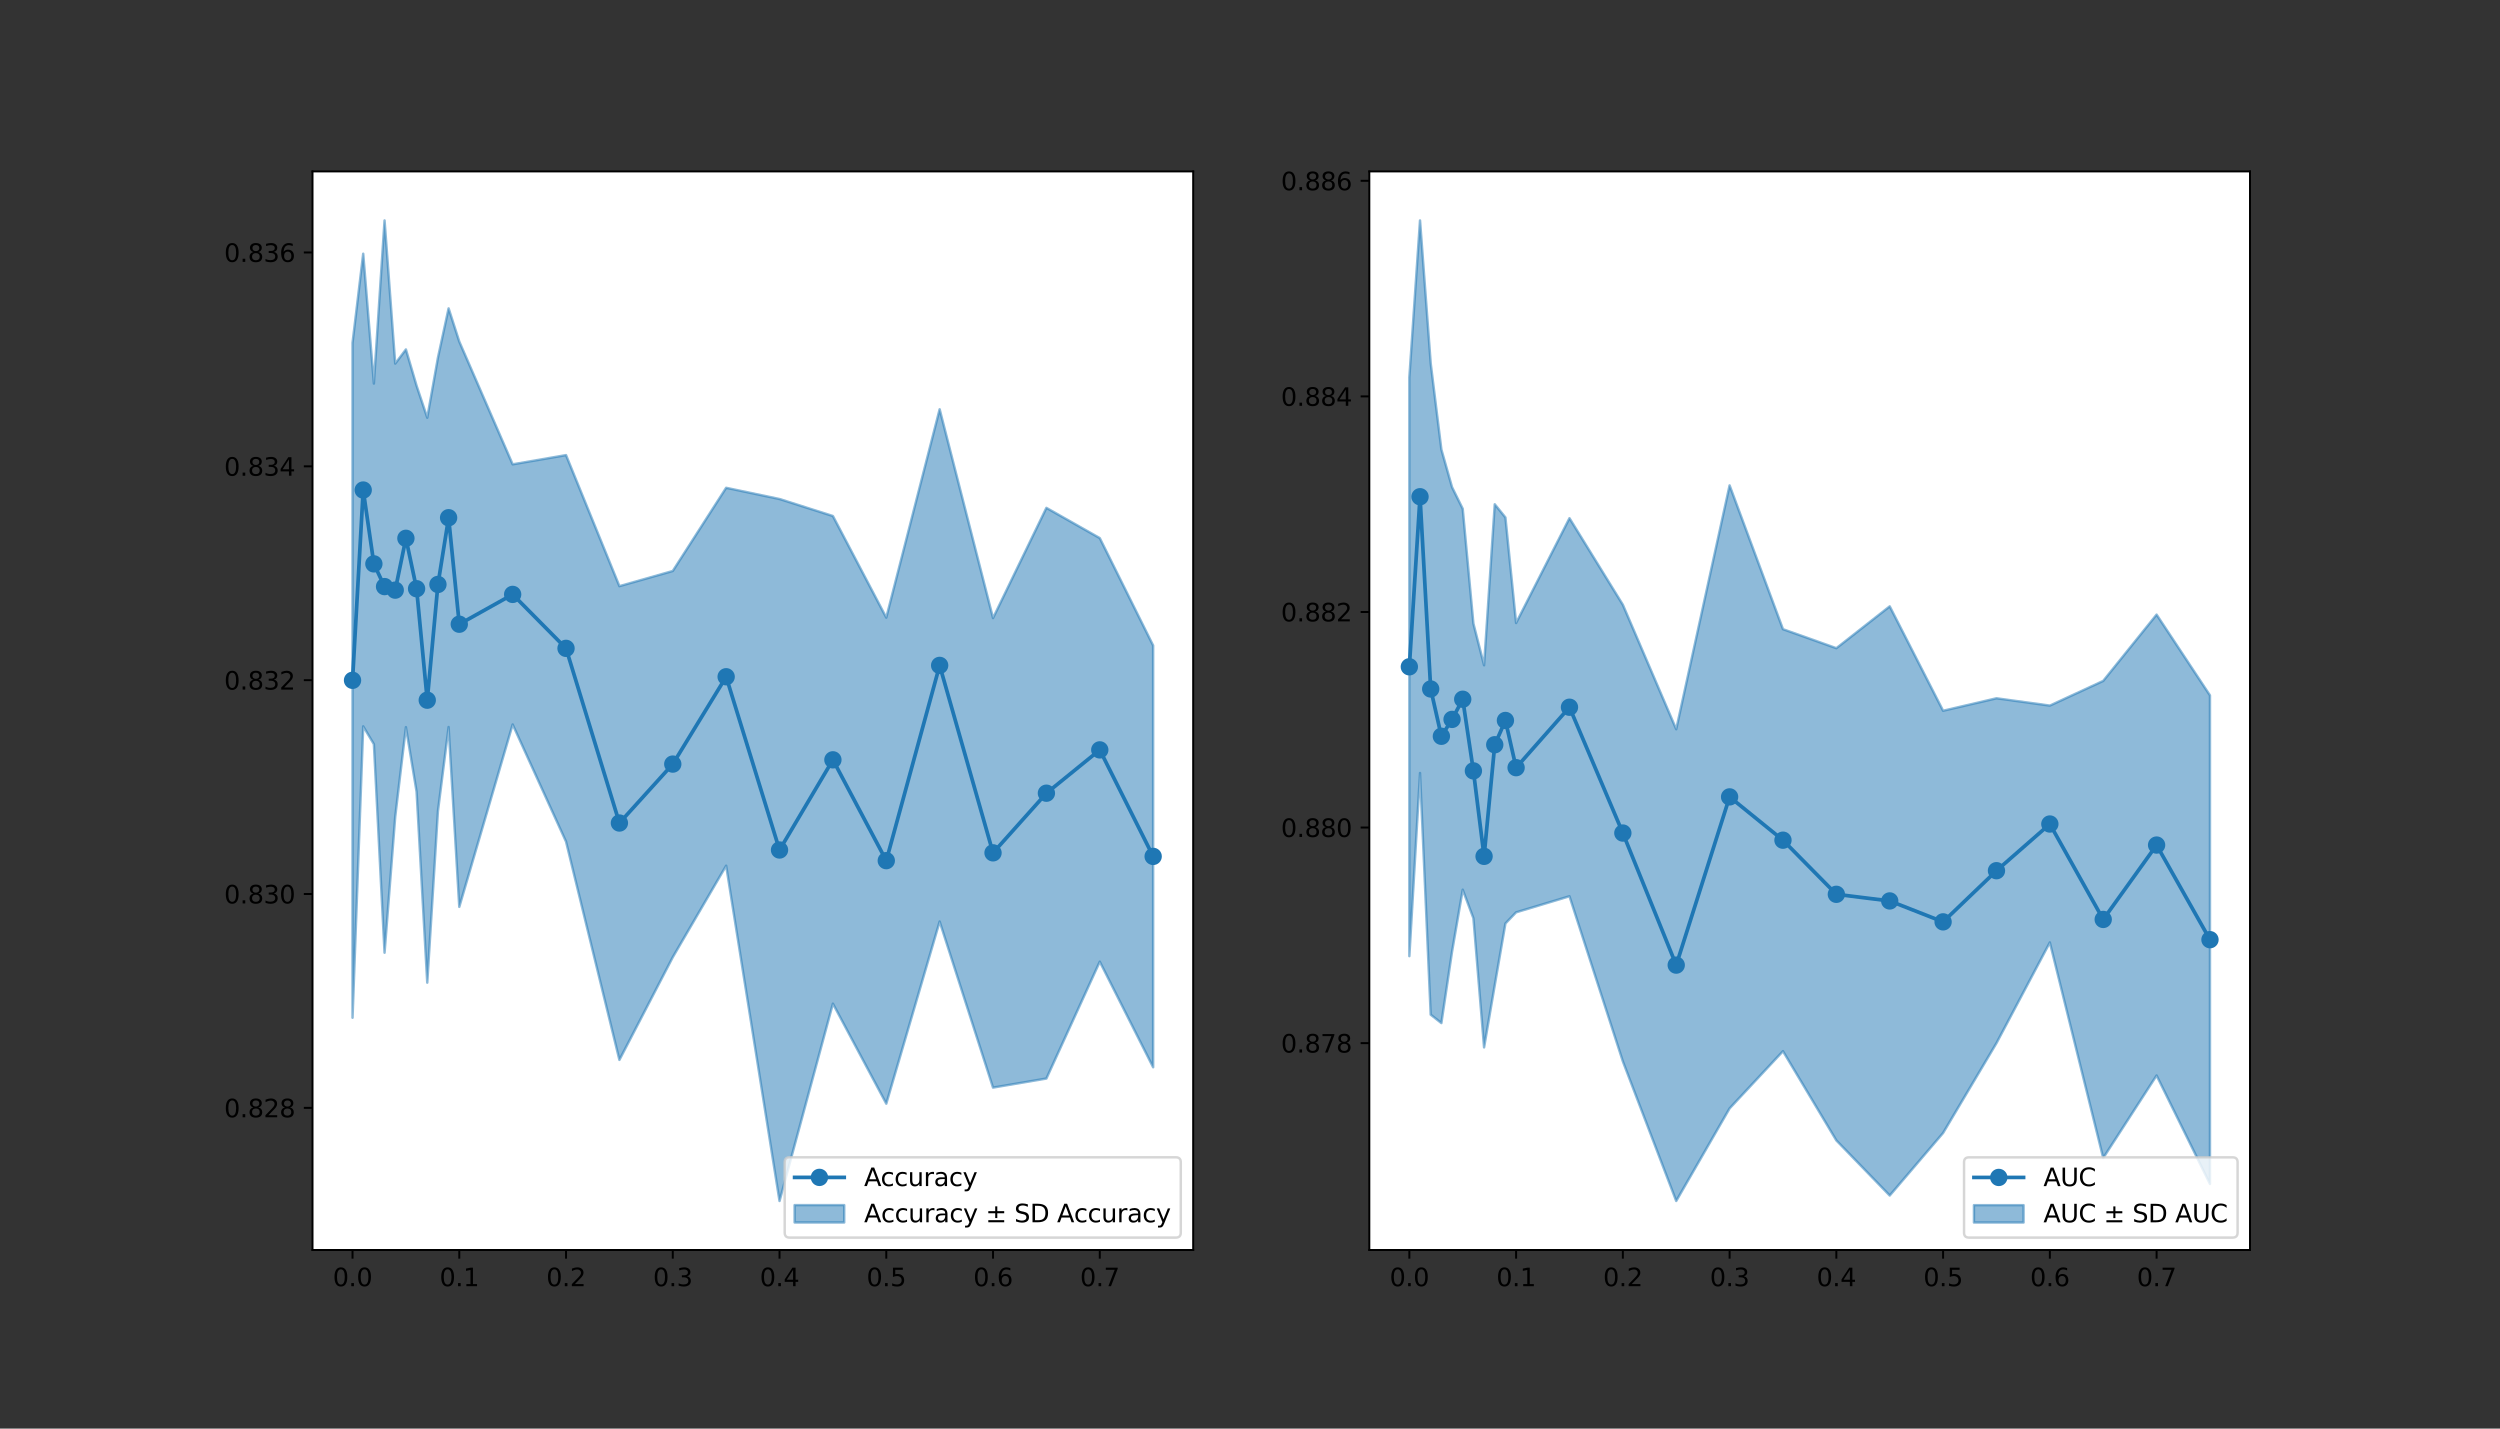 <?xml version="1.0" encoding="utf-8" standalone="no"?>
<!DOCTYPE svg PUBLIC "-//W3C//DTD SVG 1.1//EN"
  "http://www.w3.org/Graphics/SVG/1.1/DTD/svg11.dtd">
<svg height="576pt" version="1.1" viewBox="0 0 1008 576" width="1008pt" xmlns="http://www.w3.org/2000/svg" xmlns:xlink="http://www.w3.org/1999/xlink">
 <rect x="0" y="0" width="1008" height="576" fill="#333333" stroke="none"/>
 <defs>
  <style type="text/css">*{stroke-linecap:butt;stroke-linejoin:round;}</style>
 </defs>
 <g id="figure_1">
  <g id="patch_1">
   <path d="M 0 576 
L 1008 576 
L 1008 0 
L 0 0 
z
" style="fill:none;"/>
  </g>
  <g id="axes_1">
   <g id="patch_2">
    <path d="M 126 504 
L 481.091 504 
L 481.091 69.12 
L 126 69.12 
z
" style="fill:#ffffff;"/>
   </g>
   <g id="PolyCollection_1">
    <defs>
     <path d="M 142.14 -437.746 
L 142.14 -165.652 
L 146.445 -283.138 
L 150.749 -275.943 
L 155.053 -191.861 
L 159.357 -246.715 
L 163.661 -282.809 
L 167.965 -256.784 
L 172.269 -179.795 
L 176.574 -248.925 
L 180.878 -282.858 
L 185.182 -210.352 
L 206.702 -283.894 
L 228.223 -236.662 
L 249.744 -148.655 
L 271.264 -190.06 
L 292.785 -226.945 
L 314.306 -91.767 
L 335.826 -171.331 
L 357.347 -130.996 
L 378.868 -204.446 
L 400.388 -137.481 
L 421.909 -141.137 
L 443.43 -188.256 
L 464.95 -145.68 
L 464.95 -315.726 
L 464.95 -315.726 
L 443.43 -359.033 
L 421.909 -371.226 
L 400.388 -326.788 
L 378.868 -410.975 
L 357.347 -326.975 
L 335.826 -367.941 
L 314.306 -374.792 
L 292.785 -379.315 
L 271.264 -345.777 
L 249.744 -339.662 
L 228.223 -392.5 
L 206.702 -388.781 
L 185.182 -438.277 
L 180.878 -451.653 
L 176.574 -431.767 
L 172.269 -407.571 
L 167.965 -420.472 
L 163.661 -435.098 
L 159.357 -429.396 
L 155.053 -487.113 
L 150.749 -421.352 
L 146.445 -473.702 
L 142.14 -437.746 
z
" id="mea086f9a69" style="stroke:#1f77b4;stroke-opacity:0.5;"/>
    </defs>
    <g clip-path="url(#p3a365408ab)">
     <use style="fill:#1f77b4;fill-opacity:0.5;stroke:#1f77b4;stroke-opacity:0.5;" x="0" xlink:href="#mea086f9a69" y="576"/>
    </g>
   </g>
   <g id="matplotlib.axis_1">
    <g id="xtick_1">
     <g id="line2d_1">
      <defs>
       <path d="M 0 0 
L 0 3.5 
" id="m568d9d4f67" style="stroke:#000000;stroke-width:0.8;"/>
      </defs>
      <g>
       <use style="stroke:#000000;stroke-width:0.8;" x="142.14" xlink:href="#m568d9d4f67" y="504"/>
      </g>
     </g>
     <g id="text_1">
      <!-- 0.0 -->
      <g transform="translate(134.189 518.598)scale(0.1 -0.1)">
       <defs>
        <path d="M 2034 4250 
Q 1547 4250 1301 3770 
Q 1056 3291 1056 2328 
Q 1056 1369 1301 889 
Q 1547 409 2034 409 
Q 2525 409 2770 889 
Q 3016 1369 3016 2328 
Q 3016 3291 2770 3770 
Q 2525 4250 2034 4250 
z
M 2034 4750 
Q 2819 4750 3233 4129 
Q 3647 3509 3647 2328 
Q 3647 1150 3233 529 
Q 2819 -91 2034 -91 
Q 1250 -91 836 529 
Q 422 1150 422 2328 
Q 422 3509 836 4129 
Q 1250 4750 2034 4750 
z
" id="DejaVuSans-30" transform="scale(0.016)"/>
        <path d="M 684 794 
L 1344 794 
L 1344 0 
L 684 0 
L 684 794 
z
" id="DejaVuSans-2e" transform="scale(0.016)"/>
       </defs>
       <use xlink:href="#DejaVuSans-30"/>
       <use x="63.623" xlink:href="#DejaVuSans-2e"/>
       <use x="95.41" xlink:href="#DejaVuSans-30"/>
      </g>
     </g>
    </g>
    <g id="xtick_2">
     <g id="line2d_2">
      <g>
       <use style="stroke:#000000;stroke-width:0.8;" x="185.182" xlink:href="#m568d9d4f67" y="504"/>
      </g>
     </g>
     <g id="text_2">
      <!-- 0.1 -->
      <g transform="translate(177.23 518.598)scale(0.1 -0.1)">
       <defs>
        <path d="M 794 531 
L 1825 531 
L 1825 4091 
L 703 3866 
L 703 4441 
L 1819 4666 
L 2450 4666 
L 2450 531 
L 3481 531 
L 3481 0 
L 794 0 
L 794 531 
z
" id="DejaVuSans-31" transform="scale(0.016)"/>
       </defs>
       <use xlink:href="#DejaVuSans-30"/>
       <use x="63.623" xlink:href="#DejaVuSans-2e"/>
       <use x="95.41" xlink:href="#DejaVuSans-31"/>
      </g>
     </g>
    </g>
    <g id="xtick_3">
     <g id="line2d_3">
      <g>
       <use style="stroke:#000000;stroke-width:0.8;" x="228.223" xlink:href="#m568d9d4f67" y="504"/>
      </g>
     </g>
     <g id="text_3">
      <!-- 0.2 -->
      <g transform="translate(220.272 518.598)scale(0.1 -0.1)">
       <defs>
        <path d="M 1228 531 
L 3431 531 
L 3431 0 
L 469 0 
L 469 531 
Q 828 903 1448 1529 
Q 2069 2156 2228 2338 
Q 2531 2678 2651 2914 
Q 2772 3150 2772 3378 
Q 2772 3750 2511 3984 
Q 2250 4219 1831 4219 
Q 1534 4219 1204 4116 
Q 875 4013 500 3803 
L 500 4441 
Q 881 4594 1212 4672 
Q 1544 4750 1819 4750 
Q 2544 4750 2975 4387 
Q 3406 4025 3406 3419 
Q 3406 3131 3298 2873 
Q 3191 2616 2906 2266 
Q 2828 2175 2409 1742 
Q 1991 1309 1228 531 
z
" id="DejaVuSans-32" transform="scale(0.016)"/>
       </defs>
       <use xlink:href="#DejaVuSans-30"/>
       <use x="63.623" xlink:href="#DejaVuSans-2e"/>
       <use x="95.41" xlink:href="#DejaVuSans-32"/>
      </g>
     </g>
    </g>
    <g id="xtick_4">
     <g id="line2d_4">
      <g>
       <use style="stroke:#000000;stroke-width:0.8;" x="271.264" xlink:href="#m568d9d4f67" y="504"/>
      </g>
     </g>
     <g id="text_4">
      <!-- 0.3 -->
      <g transform="translate(263.313 518.598)scale(0.1 -0.1)">
       <defs>
        <path d="M 2597 2516 
Q 3050 2419 3304 2112 
Q 3559 1806 3559 1356 
Q 3559 666 3084 287 
Q 2609 -91 1734 -91 
Q 1441 -91 1130 -33 
Q 819 25 488 141 
L 488 750 
Q 750 597 1062 519 
Q 1375 441 1716 441 
Q 2309 441 2620 675 
Q 2931 909 2931 1356 
Q 2931 1769 2642 2001 
Q 2353 2234 1838 2234 
L 1294 2234 
L 1294 2753 
L 1863 2753 
Q 2328 2753 2575 2939 
Q 2822 3125 2822 3475 
Q 2822 3834 2567 4026 
Q 2313 4219 1838 4219 
Q 1578 4219 1281 4162 
Q 984 4106 628 3988 
L 628 4550 
Q 988 4650 1302 4700 
Q 1616 4750 1894 4750 
Q 2613 4750 3031 4423 
Q 3450 4097 3450 3541 
Q 3450 3153 3228 2886 
Q 3006 2619 2597 2516 
z
" id="DejaVuSans-33" transform="scale(0.016)"/>
       </defs>
       <use xlink:href="#DejaVuSans-30"/>
       <use x="63.623" xlink:href="#DejaVuSans-2e"/>
       <use x="95.41" xlink:href="#DejaVuSans-33"/>
      </g>
     </g>
    </g>
    <g id="xtick_5">
     <g id="line2d_5">
      <g>
       <use style="stroke:#000000;stroke-width:0.8;" x="314.306" xlink:href="#m568d9d4f67" y="504"/>
      </g>
     </g>
     <g id="text_5">
      <!-- 0.4 -->
      <g transform="translate(306.354 518.598)scale(0.1 -0.1)">
       <defs>
        <path d="M 2419 4116 
L 825 1625 
L 2419 1625 
L 2419 4116 
z
M 2253 4666 
L 3047 4666 
L 3047 1625 
L 3713 1625 
L 3713 1100 
L 3047 1100 
L 3047 0 
L 2419 0 
L 2419 1100 
L 313 1100 
L 313 1709 
L 2253 4666 
z
" id="DejaVuSans-34" transform="scale(0.016)"/>
       </defs>
       <use xlink:href="#DejaVuSans-30"/>
       <use x="63.623" xlink:href="#DejaVuSans-2e"/>
       <use x="95.41" xlink:href="#DejaVuSans-34"/>
      </g>
     </g>
    </g>
    <g id="xtick_6">
     <g id="line2d_6">
      <g>
       <use style="stroke:#000000;stroke-width:0.8;" x="357.347" xlink:href="#m568d9d4f67" y="504"/>
      </g>
     </g>
     <g id="text_6">
      <!-- 0.5 -->
      <g transform="translate(349.396 518.598)scale(0.1 -0.1)">
       <defs>
        <path d="M 691 4666 
L 3169 4666 
L 3169 4134 
L 1269 4134 
L 1269 2991 
Q 1406 3038 1543 3061 
Q 1681 3084 1819 3084 
Q 2600 3084 3056 2656 
Q 3513 2228 3513 1497 
Q 3513 744 3044 326 
Q 2575 -91 1722 -91 
Q 1428 -91 1123 -41 
Q 819 9 494 109 
L 494 744 
Q 775 591 1075 516 
Q 1375 441 1709 441 
Q 2250 441 2565 725 
Q 2881 1009 2881 1497 
Q 2881 1984 2565 2268 
Q 2250 2553 1709 2553 
Q 1456 2553 1204 2497 
Q 953 2441 691 2322 
L 691 4666 
z
" id="DejaVuSans-35" transform="scale(0.016)"/>
       </defs>
       <use xlink:href="#DejaVuSans-30"/>
       <use x="63.623" xlink:href="#DejaVuSans-2e"/>
       <use x="95.41" xlink:href="#DejaVuSans-35"/>
      </g>
     </g>
    </g>
    <g id="xtick_7">
     <g id="line2d_7">
      <g>
       <use style="stroke:#000000;stroke-width:0.8;" x="400.388" xlink:href="#m568d9d4f67" y="504"/>
      </g>
     </g>
     <g id="text_7">
      <!-- 0.6 -->
      <g transform="translate(392.437 518.598)scale(0.1 -0.1)">
       <defs>
        <path d="M 2113 2584 
Q 1688 2584 1439 2293 
Q 1191 2003 1191 1497 
Q 1191 994 1439 701 
Q 1688 409 2113 409 
Q 2538 409 2786 701 
Q 3034 994 3034 1497 
Q 3034 2003 2786 2293 
Q 2538 2584 2113 2584 
z
M 3366 4563 
L 3366 3988 
Q 3128 4100 2886 4159 
Q 2644 4219 2406 4219 
Q 1781 4219 1451 3797 
Q 1122 3375 1075 2522 
Q 1259 2794 1537 2939 
Q 1816 3084 2150 3084 
Q 2853 3084 3261 2657 
Q 3669 2231 3669 1497 
Q 3669 778 3244 343 
Q 2819 -91 2113 -91 
Q 1303 -91 875 529 
Q 447 1150 447 2328 
Q 447 3434 972 4092 
Q 1497 4750 2381 4750 
Q 2619 4750 2861 4703 
Q 3103 4656 3366 4563 
z
" id="DejaVuSans-36" transform="scale(0.016)"/>
       </defs>
       <use xlink:href="#DejaVuSans-30"/>
       <use x="63.623" xlink:href="#DejaVuSans-2e"/>
       <use x="95.41" xlink:href="#DejaVuSans-36"/>
      </g>
     </g>
    </g>
    <g id="xtick_8">
     <g id="line2d_8">
      <g>
       <use style="stroke:#000000;stroke-width:0.8;" x="443.43" xlink:href="#m568d9d4f67" y="504"/>
      </g>
     </g>
     <g id="text_8">
      <!-- 0.7 -->
      <g transform="translate(435.478 518.598)scale(0.1 -0.1)">
       <defs>
        <path d="M 525 4666 
L 3525 4666 
L 3525 4397 
L 1831 0 
L 1172 0 
L 2766 4134 
L 525 4134 
L 525 4666 
z
" id="DejaVuSans-37" transform="scale(0.016)"/>
       </defs>
       <use xlink:href="#DejaVuSans-30"/>
       <use x="63.623" xlink:href="#DejaVuSans-2e"/>
       <use x="95.41" xlink:href="#DejaVuSans-37"/>
      </g>
     </g>
    </g>
   </g>
   <g id="matplotlib.axis_2">
    <g id="ytick_1">
     <g id="line2d_9">
      <defs>
       <path d="M 0 0 
L -3.5 0 
" id="mc37e4744d9" style="stroke:#000000;stroke-width:0.8;"/>
      </defs>
      <g>
       <use style="stroke:#000000;stroke-width:0.8;" x="126" xlink:href="#mc37e4744d9" y="446.694"/>
      </g>
     </g>
     <g id="text_9">
      <!-- 0.828 -->
      <g transform="translate(90.372 450.494)scale(0.1 -0.1)">
       <defs>
        <path d="M 2034 2216 
Q 1584 2216 1326 1975 
Q 1069 1734 1069 1313 
Q 1069 891 1326 650 
Q 1584 409 2034 409 
Q 2484 409 2743 651 
Q 3003 894 3003 1313 
Q 3003 1734 2745 1975 
Q 2488 2216 2034 2216 
z
M 1403 2484 
Q 997 2584 770 2862 
Q 544 3141 544 3541 
Q 544 4100 942 4425 
Q 1341 4750 2034 4750 
Q 2731 4750 3128 4425 
Q 3525 4100 3525 3541 
Q 3525 3141 3298 2862 
Q 3072 2584 2669 2484 
Q 3125 2378 3379 2068 
Q 3634 1759 3634 1313 
Q 3634 634 3220 271 
Q 2806 -91 2034 -91 
Q 1263 -91 848 271 
Q 434 634 434 1313 
Q 434 1759 690 2068 
Q 947 2378 1403 2484 
z
M 1172 3481 
Q 1172 3119 1398 2916 
Q 1625 2713 2034 2713 
Q 2441 2713 2670 2916 
Q 2900 3119 2900 3481 
Q 2900 3844 2670 4047 
Q 2441 4250 2034 4250 
Q 1625 4250 1398 4047 
Q 1172 3844 1172 3481 
z
" id="DejaVuSans-38" transform="scale(0.016)"/>
       </defs>
       <use xlink:href="#DejaVuSans-30"/>
       <use x="63.623" xlink:href="#DejaVuSans-2e"/>
       <use x="95.41" xlink:href="#DejaVuSans-38"/>
       <use x="159.033" xlink:href="#DejaVuSans-32"/>
       <use x="222.656" xlink:href="#DejaVuSans-38"/>
      </g>
     </g>
    </g>
    <g id="ytick_2">
     <g id="line2d_10">
      <g>
       <use style="stroke:#000000;stroke-width:0.8;" x="126" xlink:href="#mc37e4744d9" y="360.469"/>
      </g>
     </g>
     <g id="text_10">
      <!-- 0.830 -->
      <g transform="translate(90.372 364.268)scale(0.1 -0.1)">
       <use xlink:href="#DejaVuSans-30"/>
       <use x="63.623" xlink:href="#DejaVuSans-2e"/>
       <use x="95.41" xlink:href="#DejaVuSans-38"/>
       <use x="159.033" xlink:href="#DejaVuSans-33"/>
       <use x="222.656" xlink:href="#DejaVuSans-30"/>
      </g>
     </g>
    </g>
    <g id="ytick_3">
     <g id="line2d_11">
      <g>
       <use style="stroke:#000000;stroke-width:0.8;" x="126" xlink:href="#mc37e4744d9" y="274.244"/>
      </g>
     </g>
     <g id="text_11">
      <!-- 0.832 -->
      <g transform="translate(90.372 278.043)scale(0.1 -0.1)">
       <use xlink:href="#DejaVuSans-30"/>
       <use x="63.623" xlink:href="#DejaVuSans-2e"/>
       <use x="95.41" xlink:href="#DejaVuSans-38"/>
       <use x="159.033" xlink:href="#DejaVuSans-33"/>
       <use x="222.656" xlink:href="#DejaVuSans-32"/>
      </g>
     </g>
    </g>
    <g id="ytick_4">
     <g id="line2d_12">
      <g>
       <use style="stroke:#000000;stroke-width:0.8;" x="126" xlink:href="#mc37e4744d9" y="188.019"/>
      </g>
     </g>
     <g id="text_12">
      <!-- 0.834 -->
      <g transform="translate(90.372 191.818)scale(0.1 -0.1)">
       <use xlink:href="#DejaVuSans-30"/>
       <use x="63.623" xlink:href="#DejaVuSans-2e"/>
       <use x="95.41" xlink:href="#DejaVuSans-38"/>
       <use x="159.033" xlink:href="#DejaVuSans-33"/>
       <use x="222.656" xlink:href="#DejaVuSans-34"/>
      </g>
     </g>
    </g>
    <g id="ytick_5">
     <g id="line2d_13">
      <g>
       <use style="stroke:#000000;stroke-width:0.8;" x="126" xlink:href="#mc37e4744d9" y="101.793"/>
      </g>
     </g>
     <g id="text_13">
      <!-- 0.836 -->
      <g transform="translate(90.372 105.593)scale(0.1 -0.1)">
       <use xlink:href="#DejaVuSans-30"/>
       <use x="63.623" xlink:href="#DejaVuSans-2e"/>
       <use x="95.41" xlink:href="#DejaVuSans-38"/>
       <use x="159.033" xlink:href="#DejaVuSans-33"/>
       <use x="222.656" xlink:href="#DejaVuSans-36"/>
      </g>
     </g>
    </g>
   </g>
   <g id="line2d_14">
    <path clip-path="url(#p3a365408ab)" d="M 142.14 274.301 
L 146.445 197.58 
L 150.749 227.352 
L 155.053 236.513 
L 159.357 237.945 
L 163.661 217.047 
L 167.965 237.372 
L 172.269 282.317 
L 176.574 235.654 
L 180.878 208.745 
L 185.182 251.686 
L 206.702 239.662 
L 228.223 261.419 
L 249.744 331.842 
L 271.264 308.081 
L 292.785 272.87 
L 314.306 342.72 
L 335.826 306.364 
L 357.347 347.014 
L 378.868 268.289 
L 400.388 343.865 
L 421.909 319.818 
L 443.43 302.356 
L 464.95 345.297 
" style="fill:none;stroke:#1f77b4;stroke-linecap:square;stroke-width:1.5;"/>
    <defs>
     <path d="M 0 3 
C 0.796 3 1.559 2.684 2.121 2.121 
C 2.684 1.559 3 0.796 3 0 
C 3 -0.796 2.684 -1.559 2.121 -2.121 
C 1.559 -2.684 0.796 -3 0 -3 
C -0.796 -3 -1.559 -2.684 -2.121 -2.121 
C -2.684 -1.559 -3 -0.796 -3 0 
C -3 0.796 -2.684 1.559 -2.121 2.121 
C -1.559 2.684 -0.796 3 0 3 
z
" id="m4d5cf8bc32" style="stroke:#1f77b4;"/>
    </defs>
    <g clip-path="url(#p3a365408ab)">
     <use style="fill:#1f77b4;stroke:#1f77b4;" x="142.14" xlink:href="#m4d5cf8bc32" y="274.301"/>
     <use style="fill:#1f77b4;stroke:#1f77b4;" x="146.445" xlink:href="#m4d5cf8bc32" y="197.58"/>
     <use style="fill:#1f77b4;stroke:#1f77b4;" x="150.749" xlink:href="#m4d5cf8bc32" y="227.352"/>
     <use style="fill:#1f77b4;stroke:#1f77b4;" x="155.053" xlink:href="#m4d5cf8bc32" y="236.513"/>
     <use style="fill:#1f77b4;stroke:#1f77b4;" x="159.357" xlink:href="#m4d5cf8bc32" y="237.945"/>
     <use style="fill:#1f77b4;stroke:#1f77b4;" x="163.661" xlink:href="#m4d5cf8bc32" y="217.047"/>
     <use style="fill:#1f77b4;stroke:#1f77b4;" x="167.965" xlink:href="#m4d5cf8bc32" y="237.372"/>
     <use style="fill:#1f77b4;stroke:#1f77b4;" x="172.269" xlink:href="#m4d5cf8bc32" y="282.317"/>
     <use style="fill:#1f77b4;stroke:#1f77b4;" x="176.574" xlink:href="#m4d5cf8bc32" y="235.654"/>
     <use style="fill:#1f77b4;stroke:#1f77b4;" x="180.878" xlink:href="#m4d5cf8bc32" y="208.745"/>
     <use style="fill:#1f77b4;stroke:#1f77b4;" x="185.182" xlink:href="#m4d5cf8bc32" y="251.686"/>
     <use style="fill:#1f77b4;stroke:#1f77b4;" x="206.702" xlink:href="#m4d5cf8bc32" y="239.662"/>
     <use style="fill:#1f77b4;stroke:#1f77b4;" x="228.223" xlink:href="#m4d5cf8bc32" y="261.419"/>
     <use style="fill:#1f77b4;stroke:#1f77b4;" x="249.744" xlink:href="#m4d5cf8bc32" y="331.842"/>
     <use style="fill:#1f77b4;stroke:#1f77b4;" x="271.264" xlink:href="#m4d5cf8bc32" y="308.081"/>
     <use style="fill:#1f77b4;stroke:#1f77b4;" x="292.785" xlink:href="#m4d5cf8bc32" y="272.87"/>
     <use style="fill:#1f77b4;stroke:#1f77b4;" x="314.306" xlink:href="#m4d5cf8bc32" y="342.72"/>
     <use style="fill:#1f77b4;stroke:#1f77b4;" x="335.826" xlink:href="#m4d5cf8bc32" y="306.364"/>
     <use style="fill:#1f77b4;stroke:#1f77b4;" x="357.347" xlink:href="#m4d5cf8bc32" y="347.014"/>
     <use style="fill:#1f77b4;stroke:#1f77b4;" x="378.868" xlink:href="#m4d5cf8bc32" y="268.289"/>
     <use style="fill:#1f77b4;stroke:#1f77b4;" x="400.388" xlink:href="#m4d5cf8bc32" y="343.865"/>
     <use style="fill:#1f77b4;stroke:#1f77b4;" x="421.909" xlink:href="#m4d5cf8bc32" y="319.818"/>
     <use style="fill:#1f77b4;stroke:#1f77b4;" x="443.43" xlink:href="#m4d5cf8bc32" y="302.356"/>
     <use style="fill:#1f77b4;stroke:#1f77b4;" x="464.95" xlink:href="#m4d5cf8bc32" y="345.297"/>
    </g>
   </g>
   <g id="patch_3">
    <path d="M 126 504 
L 126 69.12 
" style="fill:none;stroke:#000000;stroke-linecap:square;stroke-linejoin:miter;stroke-width:0.8;"/>
   </g>
   <g id="patch_4">
    <path d="M 481.091 504 
L 481.091 69.12 
" style="fill:none;stroke:#000000;stroke-linecap:square;stroke-linejoin:miter;stroke-width:0.8;"/>
   </g>
   <g id="patch_5">
    <path d="M 126 504 
L 481.091 504 
" style="fill:none;stroke:#000000;stroke-linecap:square;stroke-linejoin:miter;stroke-width:0.8;"/>
   </g>
   <g id="patch_6">
    <path d="M 126 69.12 
L 481.091 69.12 
" style="fill:none;stroke:#000000;stroke-linecap:square;stroke-linejoin:miter;stroke-width:0.8;"/>
   </g>
   <g id="legend_1">
    <g id="patch_7">
     <path d="M 318.391 499 
L 474.091 499 
Q 476.091 499 476.091 497 
L 476.091 468.623 
Q 476.091 466.623 474.091 466.623 
L 318.391 466.623 
Q 316.391 466.623 316.391 468.623 
L 316.391 497 
Q 316.391 499 318.391 499 
z
" style="fill:#ffffff;opacity:0.8;stroke:#cccccc;stroke-linejoin:miter;"/>
    </g>
    <g id="line2d_15">
     <path d="M 320.391 474.722 
L 340.391 474.722 
" style="fill:none;stroke:#1f77b4;stroke-linecap:square;stroke-width:1.5;"/>
    </g>
    <g id="line2d_16">
     <g>
      <use style="fill:#1f77b4;stroke:#1f77b4;" x="330.391" xlink:href="#m4d5cf8bc32" y="474.722"/>
     </g>
    </g>
    <g id="text_14">
     <!-- Accuracy -->
     <g transform="translate(348.391 478.222)scale(0.1 -0.1)">
      <defs>
       <path d="M 2188 4044 
L 1331 1722 
L 3047 1722 
L 2188 4044 
z
M 1831 4666 
L 2547 4666 
L 4325 0 
L 3669 0 
L 3244 1197 
L 1141 1197 
L 716 0 
L 50 0 
L 1831 4666 
z
" id="DejaVuSans-41" transform="scale(0.016)"/>
       <path d="M 3122 3366 
L 3122 2828 
Q 2878 2963 2633 3030 
Q 2388 3097 2138 3097 
Q 1578 3097 1268 2742 
Q 959 2388 959 1747 
Q 959 1106 1268 751 
Q 1578 397 2138 397 
Q 2388 397 2633 464 
Q 2878 531 3122 666 
L 3122 134 
Q 2881 22 2623 -34 
Q 2366 -91 2075 -91 
Q 1284 -91 818 406 
Q 353 903 353 1747 
Q 353 2603 823 3093 
Q 1294 3584 2113 3584 
Q 2378 3584 2631 3529 
Q 2884 3475 3122 3366 
z
" id="DejaVuSans-63" transform="scale(0.016)"/>
       <path d="M 544 1381 
L 544 3500 
L 1119 3500 
L 1119 1403 
Q 1119 906 1312 657 
Q 1506 409 1894 409 
Q 2359 409 2629 706 
Q 2900 1003 2900 1516 
L 2900 3500 
L 3475 3500 
L 3475 0 
L 2900 0 
L 2900 538 
Q 2691 219 2414 64 
Q 2138 -91 1772 -91 
Q 1169 -91 856 284 
Q 544 659 544 1381 
z
M 1991 3584 
L 1991 3584 
z
" id="DejaVuSans-75" transform="scale(0.016)"/>
       <path d="M 2631 2963 
Q 2534 3019 2420 3045 
Q 2306 3072 2169 3072 
Q 1681 3072 1420 2755 
Q 1159 2438 1159 1844 
L 1159 0 
L 581 0 
L 581 3500 
L 1159 3500 
L 1159 2956 
Q 1341 3275 1631 3429 
Q 1922 3584 2338 3584 
Q 2397 3584 2469 3576 
Q 2541 3569 2628 3553 
L 2631 2963 
z
" id="DejaVuSans-72" transform="scale(0.016)"/>
       <path d="M 2194 1759 
Q 1497 1759 1228 1600 
Q 959 1441 959 1056 
Q 959 750 1161 570 
Q 1363 391 1709 391 
Q 2188 391 2477 730 
Q 2766 1069 2766 1631 
L 2766 1759 
L 2194 1759 
z
M 3341 1997 
L 3341 0 
L 2766 0 
L 2766 531 
Q 2569 213 2275 61 
Q 1981 -91 1556 -91 
Q 1019 -91 701 211 
Q 384 513 384 1019 
Q 384 1609 779 1909 
Q 1175 2209 1959 2209 
L 2766 2209 
L 2766 2266 
Q 2766 2663 2505 2880 
Q 2244 3097 1772 3097 
Q 1472 3097 1187 3025 
Q 903 2953 641 2809 
L 641 3341 
Q 956 3463 1253 3523 
Q 1550 3584 1831 3584 
Q 2591 3584 2966 3190 
Q 3341 2797 3341 1997 
z
" id="DejaVuSans-61" transform="scale(0.016)"/>
       <path d="M 2059 -325 
Q 1816 -950 1584 -1140 
Q 1353 -1331 966 -1331 
L 506 -1331 
L 506 -850 
L 844 -850 
Q 1081 -850 1212 -737 
Q 1344 -625 1503 -206 
L 1606 56 
L 191 3500 
L 800 3500 
L 1894 763 
L 2988 3500 
L 3597 3500 
L 2059 -325 
z
" id="DejaVuSans-79" transform="scale(0.016)"/>
      </defs>
      <use xlink:href="#DejaVuSans-41"/>
      <use x="66.658" xlink:href="#DejaVuSans-63"/>
      <use x="121.639" xlink:href="#DejaVuSans-63"/>
      <use x="176.619" xlink:href="#DejaVuSans-75"/>
      <use x="239.998" xlink:href="#DejaVuSans-72"/>
      <use x="281.111" xlink:href="#DejaVuSans-61"/>
      <use x="342.391" xlink:href="#DejaVuSans-63"/>
      <use x="397.371" xlink:href="#DejaVuSans-79"/>
     </g>
    </g>
    <g id="patch_8">
     <path d="M 320.391 492.9 
L 340.391 492.9 
L 340.391 485.9 
L 320.391 485.9 
z
" style="fill:#1f77b4;fill-opacity:0.5;stroke:#1f77b4;stroke-linejoin:miter;stroke-opacity:0.5;"/>
    </g>
    <g id="text_15">
     <!-- Accuracy $\pm$ SD Accuracy -->
     <g transform="translate(348.391 492.9)scale(0.1 -0.1)">
      <defs>
       <path id="DejaVuSans-20" transform="scale(0.016)"/>
       <path d="M 2944 4013 
L 2944 2803 
L 4684 2803 
L 4684 2272 
L 2944 2272 
L 2944 1063 
L 2419 1063 
L 2419 2272 
L 678 2272 
L 678 2803 
L 2419 2803 
L 2419 4013 
L 2944 4013 
z
M 678 531 
L 4684 531 
L 4684 0 
L 678 0 
L 678 531 
z
" id="DejaVuSans-b1" transform="scale(0.016)"/>
       <path d="M 3425 4513 
L 3425 3897 
Q 3066 4069 2747 4153 
Q 2428 4238 2131 4238 
Q 1616 4238 1336 4038 
Q 1056 3838 1056 3469 
Q 1056 3159 1242 3001 
Q 1428 2844 1947 2747 
L 2328 2669 
Q 3034 2534 3370 2195 
Q 3706 1856 3706 1288 
Q 3706 609 3251 259 
Q 2797 -91 1919 -91 
Q 1588 -91 1214 -16 
Q 841 59 441 206 
L 441 856 
Q 825 641 1194 531 
Q 1563 422 1919 422 
Q 2459 422 2753 634 
Q 3047 847 3047 1241 
Q 3047 1584 2836 1778 
Q 2625 1972 2144 2069 
L 1759 2144 
Q 1053 2284 737 2584 
Q 422 2884 422 3419 
Q 422 4038 858 4394 
Q 1294 4750 2059 4750 
Q 2388 4750 2728 4690 
Q 3069 4631 3425 4513 
z
" id="DejaVuSans-53" transform="scale(0.016)"/>
       <path d="M 1259 4147 
L 1259 519 
L 2022 519 
Q 2988 519 3436 956 
Q 3884 1394 3884 2338 
Q 3884 3275 3436 3711 
Q 2988 4147 2022 4147 
L 1259 4147 
z
M 628 4666 
L 1925 4666 
Q 3281 4666 3915 4102 
Q 4550 3538 4550 2338 
Q 4550 1131 3912 565 
Q 3275 0 1925 0 
L 628 0 
L 628 4666 
z
" id="DejaVuSans-44" transform="scale(0.016)"/>
      </defs>
      <use transform="translate(0 0.781)" xlink:href="#DejaVuSans-41"/>
      <use transform="translate(68.408 0.781)" xlink:href="#DejaVuSans-63"/>
      <use transform="translate(123.389 0.781)" xlink:href="#DejaVuSans-63"/>
      <use transform="translate(178.369 0.781)" xlink:href="#DejaVuSans-75"/>
      <use transform="translate(241.748 0.781)" xlink:href="#DejaVuSans-72"/>
      <use transform="translate(282.861 0.781)" xlink:href="#DejaVuSans-61"/>
      <use transform="translate(344.141 0.781)" xlink:href="#DejaVuSans-63"/>
      <use transform="translate(399.121 0.781)" xlink:href="#DejaVuSans-79"/>
      <use transform="translate(458.301 0.781)" xlink:href="#DejaVuSans-20"/>
      <use transform="translate(490.088 0.781)" xlink:href="#DejaVuSans-b1"/>
      <use transform="translate(573.877 0.781)" xlink:href="#DejaVuSans-20"/>
      <use transform="translate(605.664 0.781)" xlink:href="#DejaVuSans-53"/>
      <use transform="translate(669.141 0.781)" xlink:href="#DejaVuSans-44"/>
      <use transform="translate(746.143 0.781)" xlink:href="#DejaVuSans-20"/>
      <use transform="translate(777.93 0.781)" xlink:href="#DejaVuSans-41"/>
      <use transform="translate(846.338 0.781)" xlink:href="#DejaVuSans-63"/>
      <use transform="translate(901.318 0.781)" xlink:href="#DejaVuSans-63"/>
      <use transform="translate(956.299 0.781)" xlink:href="#DejaVuSans-75"/>
      <use transform="translate(1019.678 0.781)" xlink:href="#DejaVuSans-72"/>
      <use transform="translate(1060.791 0.781)" xlink:href="#DejaVuSans-61"/>
      <use transform="translate(1122.07 0.781)" xlink:href="#DejaVuSans-63"/>
      <use transform="translate(1177.051 0.781)" xlink:href="#DejaVuSans-79"/>
     </g>
    </g>
   </g>
  </g>
  <g id="axes_2">
   <g id="patch_9">
    <path d="M 552.109 504 
L 907.2 504 
L 907.2 69.12 
L 552.109 69.12 
z
" style="fill:#ffffff;"/>
   </g>
   <g id="PolyCollection_2">
    <defs>
     <path d="M 568.25 -423.814 
L 568.25 -190.488 
L 572.554 -264.325 
L 576.858 -166.882 
L 581.162 -163.492 
L 585.466 -192.309 
L 589.77 -217.277 
L 594.074 -205.778 
L 598.379 -153.689 
L 602.683 -178.772 
L 606.987 -203.657 
L 611.291 -208.146 
L 632.812 -214.63 
L 654.332 -148.069 
L 675.853 -91.767 
L 697.374 -129.099 
L 718.894 -152.162 
L 740.415 -116.183 
L 761.936 -93.966 
L 783.456 -119.187 
L 804.977 -155.412 
L 826.498 -196.012 
L 848.018 -109.104 
L 869.539 -142.358 
L 891.06 -98.633 
L 891.06 -295.614 
L 891.06 -295.614 
L 869.539 -328.186 
L 848.018 -301.459 
L 826.498 -291.505 
L 804.977 -294.452 
L 783.456 -289.426 
L 761.936 -331.517 
L 740.415 -314.645 
L 718.894 -322.307 
L 697.374 -380.288 
L 675.853 -281.971 
L 654.332 -332.159 
L 632.812 -367.057 
L 611.291 -324.798 
L 606.987 -367.353 
L 602.683 -372.672 
L 598.379 -307.757 
L 594.074 -324.589 
L 589.77 -370.853 
L 585.466 -379.564 
L 581.162 -394.774 
L 576.858 -429.52 
L 572.554 -487.113 
L 568.25 -423.814 
z
" id="m3499a13a0a" style="stroke:#1f77b4;stroke-opacity:0.5;"/>
    </defs>
    <g clip-path="url(#p1dd8b19543)">
     <use style="fill:#1f77b4;fill-opacity:0.5;stroke:#1f77b4;stroke-opacity:0.5;" x="0" xlink:href="#m3499a13a0a" y="576"/>
    </g>
   </g>
   <g id="matplotlib.axis_3">
    <g id="xtick_9">
     <g id="line2d_17">
      <g>
       <use style="stroke:#000000;stroke-width:0.8;" x="568.25" xlink:href="#m568d9d4f67" y="504"/>
      </g>
     </g>
     <g id="text_16">
      <!-- 0.0 -->
      <g transform="translate(560.298 518.598)scale(0.1 -0.1)">
       <use xlink:href="#DejaVuSans-30"/>
       <use x="63.623" xlink:href="#DejaVuSans-2e"/>
       <use x="95.41" xlink:href="#DejaVuSans-30"/>
      </g>
     </g>
    </g>
    <g id="xtick_10">
     <g id="line2d_18">
      <g>
       <use style="stroke:#000000;stroke-width:0.8;" x="611.291" xlink:href="#m568d9d4f67" y="504"/>
      </g>
     </g>
     <g id="text_17">
      <!-- 0.1 -->
      <g transform="translate(603.339 518.598)scale(0.1 -0.1)">
       <use xlink:href="#DejaVuSans-30"/>
       <use x="63.623" xlink:href="#DejaVuSans-2e"/>
       <use x="95.41" xlink:href="#DejaVuSans-31"/>
      </g>
     </g>
    </g>
    <g id="xtick_11">
     <g id="line2d_19">
      <g>
       <use style="stroke:#000000;stroke-width:0.8;" x="654.332" xlink:href="#m568d9d4f67" y="504"/>
      </g>
     </g>
     <g id="text_18">
      <!-- 0.2 -->
      <g transform="translate(646.381 518.598)scale(0.1 -0.1)">
       <use xlink:href="#DejaVuSans-30"/>
       <use x="63.623" xlink:href="#DejaVuSans-2e"/>
       <use x="95.41" xlink:href="#DejaVuSans-32"/>
      </g>
     </g>
    </g>
    <g id="xtick_12">
     <g id="line2d_20">
      <g>
       <use style="stroke:#000000;stroke-width:0.8;" x="697.374" xlink:href="#m568d9d4f67" y="504"/>
      </g>
     </g>
     <g id="text_19">
      <!-- 0.3 -->
      <g transform="translate(689.422 518.598)scale(0.1 -0.1)">
       <use xlink:href="#DejaVuSans-30"/>
       <use x="63.623" xlink:href="#DejaVuSans-2e"/>
       <use x="95.41" xlink:href="#DejaVuSans-33"/>
      </g>
     </g>
    </g>
    <g id="xtick_13">
     <g id="line2d_21">
      <g>
       <use style="stroke:#000000;stroke-width:0.8;" x="740.415" xlink:href="#m568d9d4f67" y="504"/>
      </g>
     </g>
     <g id="text_20">
      <!-- 0.4 -->
      <g transform="translate(732.463 518.598)scale(0.1 -0.1)">
       <use xlink:href="#DejaVuSans-30"/>
       <use x="63.623" xlink:href="#DejaVuSans-2e"/>
       <use x="95.41" xlink:href="#DejaVuSans-34"/>
      </g>
     </g>
    </g>
    <g id="xtick_14">
     <g id="line2d_22">
      <g>
       <use style="stroke:#000000;stroke-width:0.8;" x="783.456" xlink:href="#m568d9d4f67" y="504"/>
      </g>
     </g>
     <g id="text_21">
      <!-- 0.5 -->
      <g transform="translate(775.505 518.598)scale(0.1 -0.1)">
       <use xlink:href="#DejaVuSans-30"/>
       <use x="63.623" xlink:href="#DejaVuSans-2e"/>
       <use x="95.41" xlink:href="#DejaVuSans-35"/>
      </g>
     </g>
    </g>
    <g id="xtick_15">
     <g id="line2d_23">
      <g>
       <use style="stroke:#000000;stroke-width:0.8;" x="826.498" xlink:href="#m568d9d4f67" y="504"/>
      </g>
     </g>
     <g id="text_22">
      <!-- 0.6 -->
      <g transform="translate(818.546 518.598)scale(0.1 -0.1)">
       <use xlink:href="#DejaVuSans-30"/>
       <use x="63.623" xlink:href="#DejaVuSans-2e"/>
       <use x="95.41" xlink:href="#DejaVuSans-36"/>
      </g>
     </g>
    </g>
    <g id="xtick_16">
     <g id="line2d_24">
      <g>
       <use style="stroke:#000000;stroke-width:0.8;" x="869.539" xlink:href="#m568d9d4f67" y="504"/>
      </g>
     </g>
     <g id="text_23">
      <!-- 0.7 -->
      <g transform="translate(861.587 518.598)scale(0.1 -0.1)">
       <use xlink:href="#DejaVuSans-30"/>
       <use x="63.623" xlink:href="#DejaVuSans-2e"/>
       <use x="95.41" xlink:href="#DejaVuSans-37"/>
      </g>
     </g>
    </g>
   </g>
   <g id="matplotlib.axis_4">
    <g id="ytick_6">
     <g id="line2d_25">
      <g>
       <use style="stroke:#000000;stroke-width:0.8;" x="552.109" xlink:href="#mc37e4744d9" y="420.591"/>
      </g>
     </g>
     <g id="text_24">
      <!-- 0.878 -->
      <g transform="translate(516.481 424.39)scale(0.1 -0.1)">
       <use xlink:href="#DejaVuSans-30"/>
       <use x="63.623" xlink:href="#DejaVuSans-2e"/>
       <use x="95.41" xlink:href="#DejaVuSans-38"/>
       <use x="159.033" xlink:href="#DejaVuSans-37"/>
       <use x="222.656" xlink:href="#DejaVuSans-38"/>
      </g>
     </g>
    </g>
    <g id="ytick_7">
     <g id="line2d_26">
      <g>
       <use style="stroke:#000000;stroke-width:0.8;" x="552.109" xlink:href="#mc37e4744d9" y="333.67"/>
      </g>
     </g>
     <g id="text_25">
      <!-- 0.880 -->
      <g transform="translate(516.481 337.47)scale(0.1 -0.1)">
       <use xlink:href="#DejaVuSans-30"/>
       <use x="63.623" xlink:href="#DejaVuSans-2e"/>
       <use x="95.41" xlink:href="#DejaVuSans-38"/>
       <use x="159.033" xlink:href="#DejaVuSans-38"/>
       <use x="222.656" xlink:href="#DejaVuSans-30"/>
      </g>
     </g>
    </g>
    <g id="ytick_8">
     <g id="line2d_27">
      <g>
       <use style="stroke:#000000;stroke-width:0.8;" x="552.109" xlink:href="#mc37e4744d9" y="246.75"/>
      </g>
     </g>
     <g id="text_26">
      <!-- 0.882 -->
      <g transform="translate(516.481 250.549)scale(0.1 -0.1)">
       <use xlink:href="#DejaVuSans-30"/>
       <use x="63.623" xlink:href="#DejaVuSans-2e"/>
       <use x="95.41" xlink:href="#DejaVuSans-38"/>
       <use x="159.033" xlink:href="#DejaVuSans-38"/>
       <use x="222.656" xlink:href="#DejaVuSans-32"/>
      </g>
     </g>
    </g>
    <g id="ytick_9">
     <g id="line2d_28">
      <g>
       <use style="stroke:#000000;stroke-width:0.8;" x="552.109" xlink:href="#mc37e4744d9" y="159.83"/>
      </g>
     </g>
     <g id="text_27">
      <!-- 0.884 -->
      <g transform="translate(516.481 163.629)scale(0.1 -0.1)">
       <use xlink:href="#DejaVuSans-30"/>
       <use x="63.623" xlink:href="#DejaVuSans-2e"/>
       <use x="95.41" xlink:href="#DejaVuSans-38"/>
       <use x="159.033" xlink:href="#DejaVuSans-38"/>
       <use x="222.656" xlink:href="#DejaVuSans-34"/>
      </g>
     </g>
    </g>
    <g id="ytick_10">
     <g id="line2d_29">
      <g>
       <use style="stroke:#000000;stroke-width:0.8;" x="552.109" xlink:href="#mc37e4744d9" y="72.909"/>
      </g>
     </g>
     <g id="text_28">
      <!-- 0.886 -->
      <g transform="translate(516.481 76.708)scale(0.1 -0.1)">
       <use xlink:href="#DejaVuSans-30"/>
       <use x="63.623" xlink:href="#DejaVuSans-2e"/>
       <use x="95.41" xlink:href="#DejaVuSans-38"/>
       <use x="159.033" xlink:href="#DejaVuSans-38"/>
       <use x="222.656" xlink:href="#DejaVuSans-36"/>
      </g>
     </g>
    </g>
   </g>
   <g id="line2d_30">
    <path clip-path="url(#p1dd8b19543)" d="M 568.25 268.849 
L 572.554 200.281 
L 576.858 277.799 
L 581.162 296.867 
L 585.466 290.063 
L 589.77 281.935 
L 594.074 310.816 
L 598.379 345.277 
L 602.683 300.278 
L 606.987 290.495 
L 611.291 309.528 
L 632.812 285.156 
L 654.332 335.886 
L 675.853 389.131 
L 697.374 321.307 
L 718.894 338.765 
L 740.415 360.586 
L 761.936 363.259 
L 783.456 371.694 
L 804.977 351.068 
L 826.498 332.242 
L 848.018 370.719 
L 869.539 340.728 
L 891.06 378.877 
" style="fill:none;stroke:#1f77b4;stroke-linecap:square;stroke-width:1.5;"/>
    <g clip-path="url(#p1dd8b19543)">
     <use style="fill:#1f77b4;stroke:#1f77b4;" x="568.25" xlink:href="#m4d5cf8bc32" y="268.849"/>
     <use style="fill:#1f77b4;stroke:#1f77b4;" x="572.554" xlink:href="#m4d5cf8bc32" y="200.281"/>
     <use style="fill:#1f77b4;stroke:#1f77b4;" x="576.858" xlink:href="#m4d5cf8bc32" y="277.799"/>
     <use style="fill:#1f77b4;stroke:#1f77b4;" x="581.162" xlink:href="#m4d5cf8bc32" y="296.867"/>
     <use style="fill:#1f77b4;stroke:#1f77b4;" x="585.466" xlink:href="#m4d5cf8bc32" y="290.063"/>
     <use style="fill:#1f77b4;stroke:#1f77b4;" x="589.77" xlink:href="#m4d5cf8bc32" y="281.935"/>
     <use style="fill:#1f77b4;stroke:#1f77b4;" x="594.074" xlink:href="#m4d5cf8bc32" y="310.816"/>
     <use style="fill:#1f77b4;stroke:#1f77b4;" x="598.379" xlink:href="#m4d5cf8bc32" y="345.277"/>
     <use style="fill:#1f77b4;stroke:#1f77b4;" x="602.683" xlink:href="#m4d5cf8bc32" y="300.278"/>
     <use style="fill:#1f77b4;stroke:#1f77b4;" x="606.987" xlink:href="#m4d5cf8bc32" y="290.495"/>
     <use style="fill:#1f77b4;stroke:#1f77b4;" x="611.291" xlink:href="#m4d5cf8bc32" y="309.528"/>
     <use style="fill:#1f77b4;stroke:#1f77b4;" x="632.812" xlink:href="#m4d5cf8bc32" y="285.156"/>
     <use style="fill:#1f77b4;stroke:#1f77b4;" x="654.332" xlink:href="#m4d5cf8bc32" y="335.886"/>
     <use style="fill:#1f77b4;stroke:#1f77b4;" x="675.853" xlink:href="#m4d5cf8bc32" y="389.131"/>
     <use style="fill:#1f77b4;stroke:#1f77b4;" x="697.374" xlink:href="#m4d5cf8bc32" y="321.307"/>
     <use style="fill:#1f77b4;stroke:#1f77b4;" x="718.894" xlink:href="#m4d5cf8bc32" y="338.765"/>
     <use style="fill:#1f77b4;stroke:#1f77b4;" x="740.415" xlink:href="#m4d5cf8bc32" y="360.586"/>
     <use style="fill:#1f77b4;stroke:#1f77b4;" x="761.936" xlink:href="#m4d5cf8bc32" y="363.259"/>
     <use style="fill:#1f77b4;stroke:#1f77b4;" x="783.456" xlink:href="#m4d5cf8bc32" y="371.694"/>
     <use style="fill:#1f77b4;stroke:#1f77b4;" x="804.977" xlink:href="#m4d5cf8bc32" y="351.068"/>
     <use style="fill:#1f77b4;stroke:#1f77b4;" x="826.498" xlink:href="#m4d5cf8bc32" y="332.242"/>
     <use style="fill:#1f77b4;stroke:#1f77b4;" x="848.018" xlink:href="#m4d5cf8bc32" y="370.719"/>
     <use style="fill:#1f77b4;stroke:#1f77b4;" x="869.539" xlink:href="#m4d5cf8bc32" y="340.728"/>
     <use style="fill:#1f77b4;stroke:#1f77b4;" x="891.06" xlink:href="#m4d5cf8bc32" y="378.877"/>
    </g>
   </g>
   <g id="patch_10">
    <path d="M 552.109 504 
L 552.109 69.12 
" style="fill:none;stroke:#000000;stroke-linecap:square;stroke-linejoin:miter;stroke-width:0.8;"/>
   </g>
   <g id="patch_11">
    <path d="M 907.2 504 
L 907.2 69.12 
" style="fill:none;stroke:#000000;stroke-linecap:square;stroke-linejoin:miter;stroke-width:0.8;"/>
   </g>
   <g id="patch_12">
    <path d="M 552.109 504 
L 907.2 504 
" style="fill:none;stroke:#000000;stroke-linecap:square;stroke-linejoin:miter;stroke-width:0.8;"/>
   </g>
   <g id="patch_13">
    <path d="M 552.109 69.12 
L 907.2 69.12 
" style="fill:none;stroke:#000000;stroke-linecap:square;stroke-linejoin:miter;stroke-width:0.8;"/>
   </g>
   <g id="legend_2">
    <g id="patch_14">
     <path d="M 793.9 499 
L 900.2 499 
Q 902.2 499 902.2 497 
L 902.2 468.644 
Q 902.2 466.644 900.2 466.644 
L 793.9 466.644 
Q 791.9 466.644 791.9 468.644 
L 791.9 497 
Q 791.9 499 793.9 499 
z
" style="fill:#ffffff;opacity:0.8;stroke:#cccccc;stroke-linejoin:miter;"/>
    </g>
    <g id="line2d_31">
     <path d="M 795.9 474.742 
L 815.9 474.742 
" style="fill:none;stroke:#1f77b4;stroke-linecap:square;stroke-width:1.5;"/>
    </g>
    <g id="line2d_32">
     <g>
      <use style="fill:#1f77b4;stroke:#1f77b4;" x="805.9" xlink:href="#m4d5cf8bc32" y="474.742"/>
     </g>
    </g>
    <g id="text_29">
     <!-- AUC -->
     <g transform="translate(823.9 478.242)scale(0.1 -0.1)">
      <defs>
       <path d="M 556 4666 
L 1191 4666 
L 1191 1831 
Q 1191 1081 1462 751 
Q 1734 422 2344 422 
Q 2950 422 3222 751 
Q 3494 1081 3494 1831 
L 3494 4666 
L 4128 4666 
L 4128 1753 
Q 4128 841 3676 375 
Q 3225 -91 2344 -91 
Q 1459 -91 1007 375 
Q 556 841 556 1753 
L 556 4666 
z
" id="DejaVuSans-55" transform="scale(0.016)"/>
       <path d="M 4122 4306 
L 4122 3641 
Q 3803 3938 3442 4084 
Q 3081 4231 2675 4231 
Q 1875 4231 1450 3742 
Q 1025 3253 1025 2328 
Q 1025 1406 1450 917 
Q 1875 428 2675 428 
Q 3081 428 3442 575 
Q 3803 722 4122 1019 
L 4122 359 
Q 3791 134 3420 21 
Q 3050 -91 2638 -91 
Q 1578 -91 968 557 
Q 359 1206 359 2328 
Q 359 3453 968 4101 
Q 1578 4750 2638 4750 
Q 3056 4750 3426 4639 
Q 3797 4528 4122 4306 
z
" id="DejaVuSans-43" transform="scale(0.016)"/>
      </defs>
      <use xlink:href="#DejaVuSans-41"/>
      <use x="68.408" xlink:href="#DejaVuSans-55"/>
      <use x="141.602" xlink:href="#DejaVuSans-43"/>
     </g>
    </g>
    <g id="patch_15">
     <path d="M 795.9 492.92 
L 815.9 492.92 
L 815.9 485.92 
L 795.9 485.92 
z
" style="fill:#1f77b4;fill-opacity:0.5;stroke:#1f77b4;stroke-linejoin:miter;stroke-opacity:0.5;"/>
    </g>
    <g id="text_30">
     <!-- AUC $\pm$ SD AUC -->
     <g transform="translate(823.9 492.92)scale(0.1 -0.1)">
      <use transform="translate(0 0.781)" xlink:href="#DejaVuSans-41"/>
      <use transform="translate(68.408 0.781)" xlink:href="#DejaVuSans-55"/>
      <use transform="translate(141.602 0.781)" xlink:href="#DejaVuSans-43"/>
      <use transform="translate(211.426 0.781)" xlink:href="#DejaVuSans-20"/>
      <use transform="translate(243.213 0.781)" xlink:href="#DejaVuSans-b1"/>
      <use transform="translate(327.002 0.781)" xlink:href="#DejaVuSans-20"/>
      <use transform="translate(358.789 0.781)" xlink:href="#DejaVuSans-53"/>
      <use transform="translate(422.266 0.781)" xlink:href="#DejaVuSans-44"/>
      <use transform="translate(499.268 0.781)" xlink:href="#DejaVuSans-20"/>
      <use transform="translate(531.055 0.781)" xlink:href="#DejaVuSans-41"/>
      <use transform="translate(599.463 0.781)" xlink:href="#DejaVuSans-55"/>
      <use transform="translate(672.656 0.781)" xlink:href="#DejaVuSans-43"/>
     </g>
    </g>
   </g>
  </g>
 </g>
 <defs>
  <clipPath id="p3a365408ab">
   <rect height="434.88" width="355.091" x="126" y="69.12"/>
  </clipPath>
  <clipPath id="p1dd8b19543">
   <rect height="434.88" width="355.091" x="552.109" y="69.12"/>
  </clipPath>
 </defs>
</svg>

